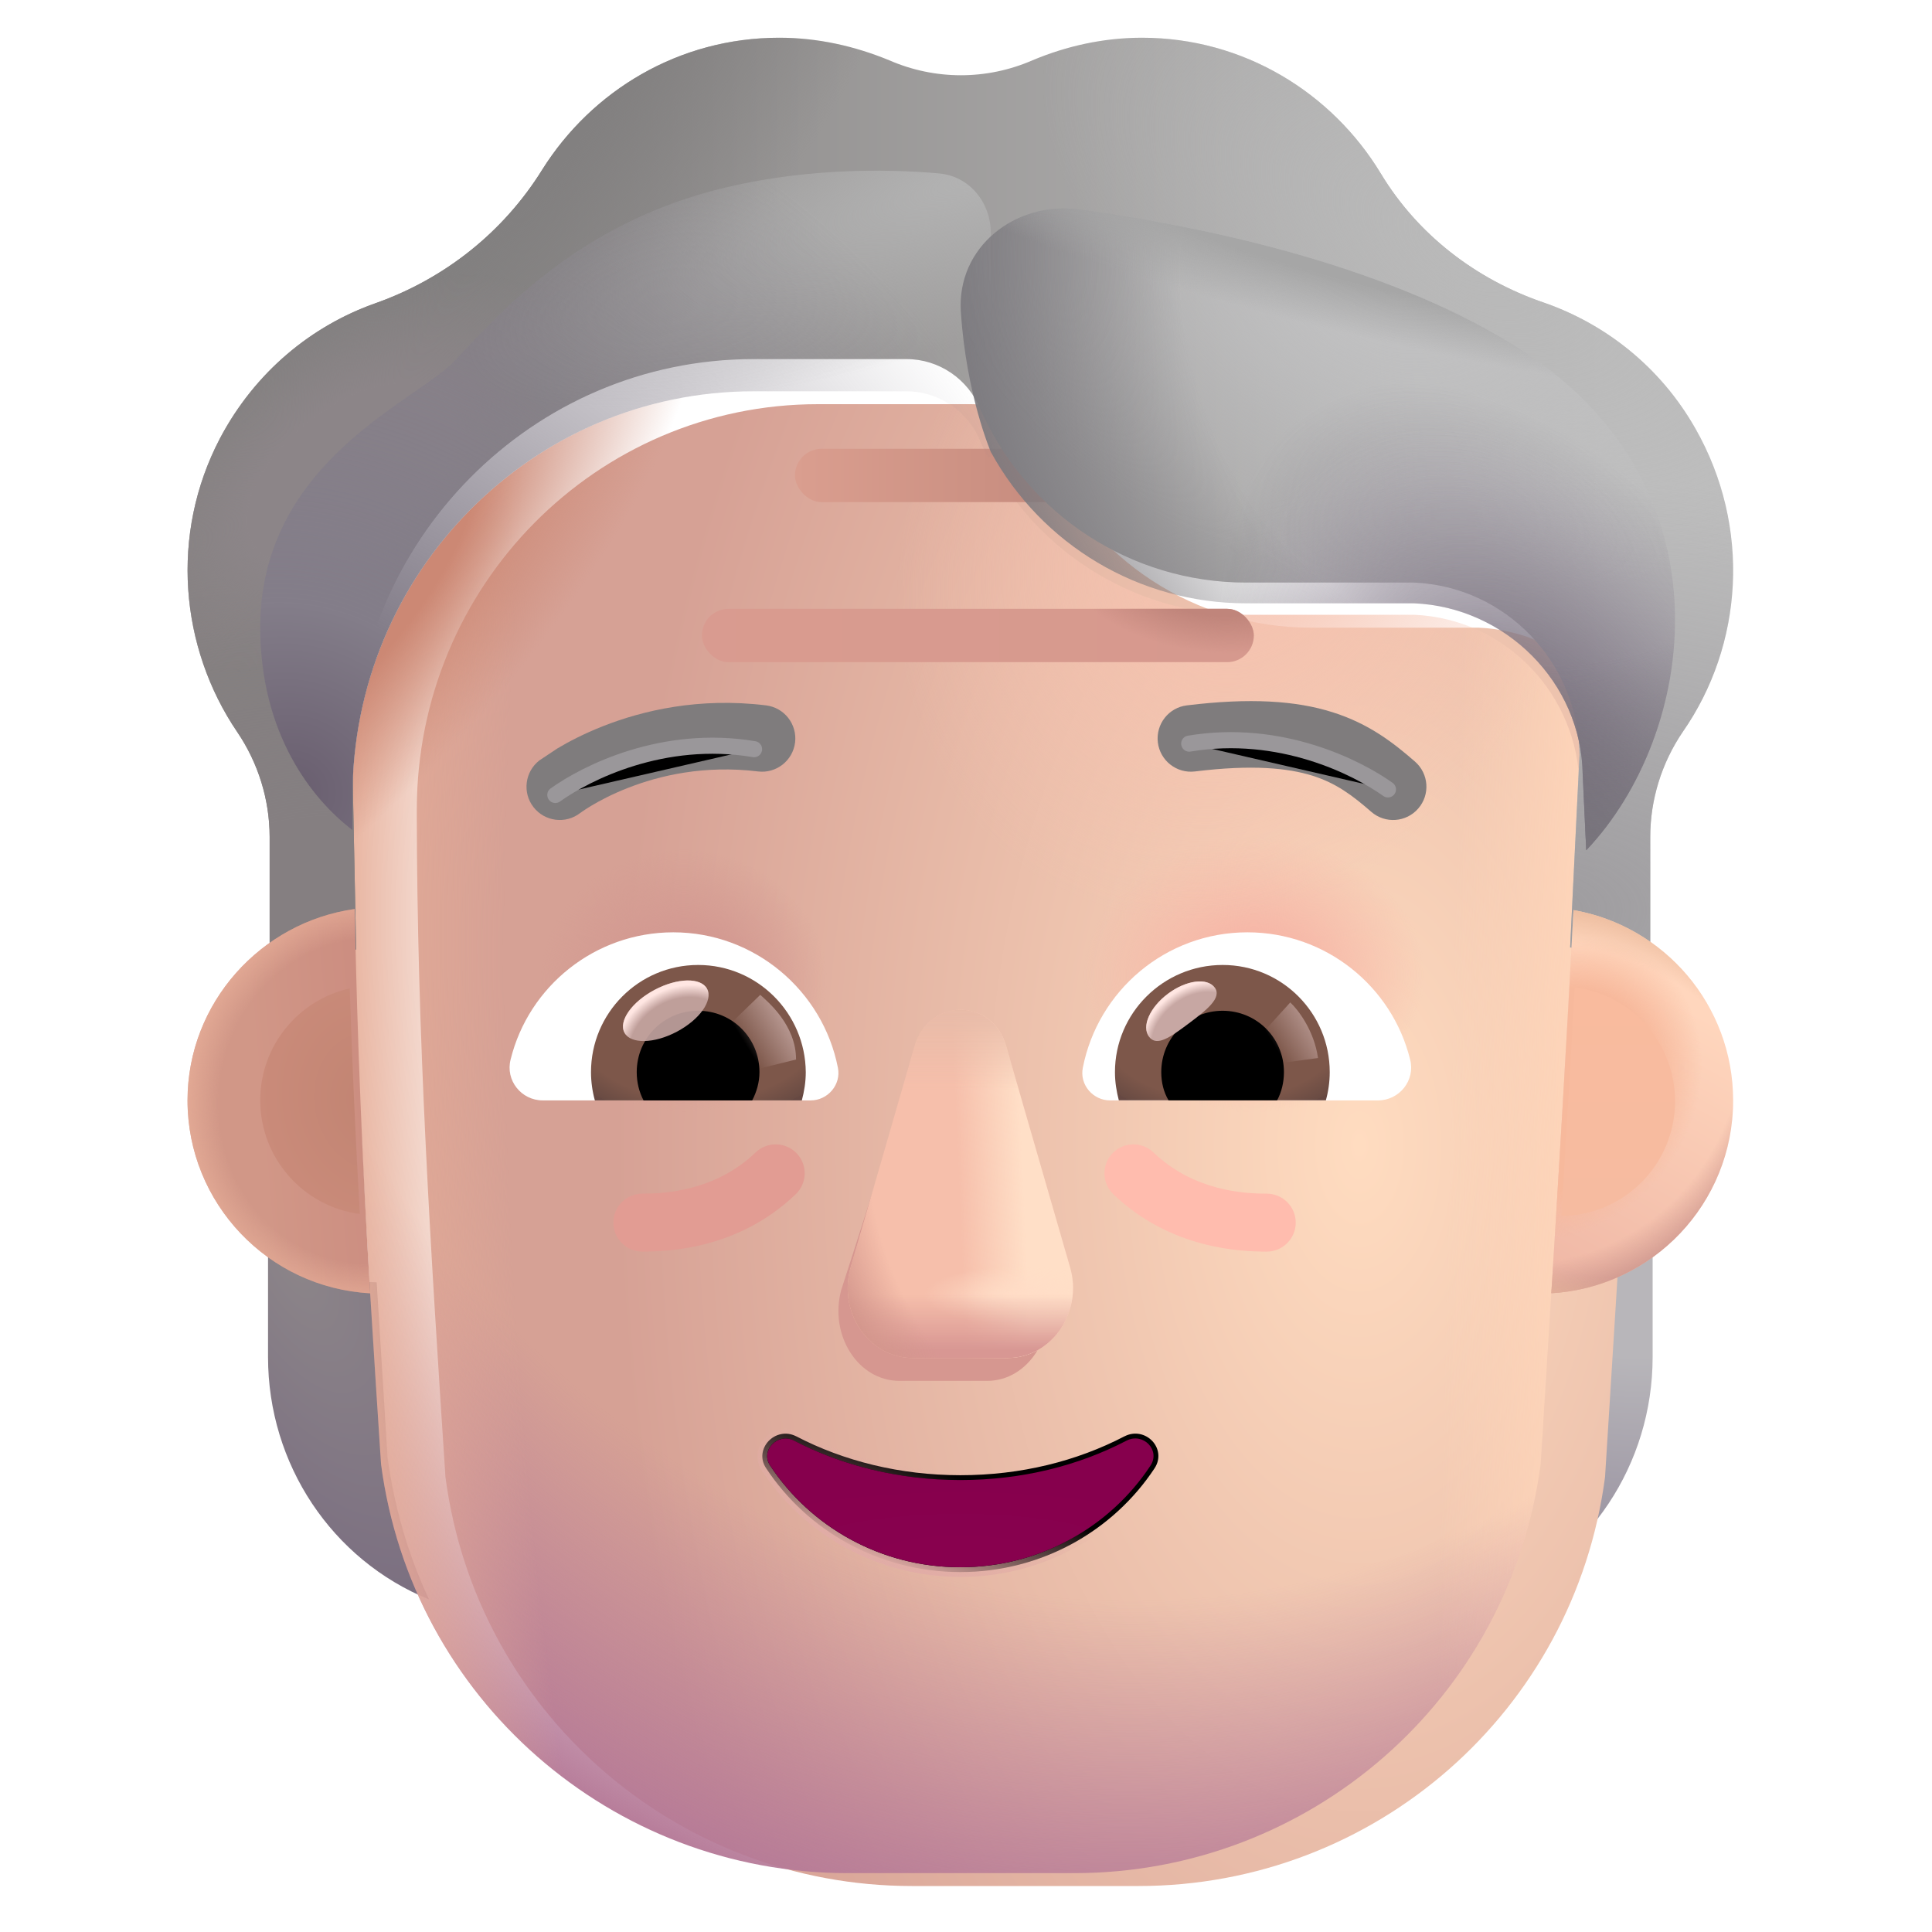 <svg viewBox="1 1 30 30" xmlns="http://www.w3.org/2000/svg">
<path d="M24.976 20.912C25.601 20.892 26.186 20.68 26.662 20.336V22.072C26.662 23.737 25.67 25.221 24.162 25.836C24.48 25.16 24.698 24.424 24.807 23.636L24.976 20.912Z" fill="url(#paint0_radial_3930_2350)"/>
<path d="M24.976 20.912C25.601 20.892 26.186 20.68 26.662 20.336V22.072C26.662 23.737 25.67 25.221 24.162 25.836C24.48 25.16 24.698 24.424 24.807 23.636L24.976 20.912Z" fill="url(#paint1_radial_3930_2350)"/>
<path d="M6.849 20.912C6.224 20.892 5.639 20.68 5.162 20.336V22.072C5.162 23.737 6.154 25.221 7.662 25.836C7.345 25.16 7.127 24.424 7.018 23.636L6.849 20.912Z" fill="url(#paint2_radial_3930_2350)"/>
<g filter="url(#filter0_ii_3930_2350)">
<path d="M6.917 23.736C7.396 27.376 10.494 30.086 14.161 30.086H17.679C21.346 30.086 24.444 27.376 24.923 23.736C25.143 20.224 25.364 16.727 25.527 13.216C25.508 11.786 24.38 10.606 22.956 10.546H20.346C18.566 10.546 16.954 9.496 16.223 7.856C16.035 7.386 15.58 7.076 15.075 7.076H12.702C9.261 7.076 6.472 9.896 6.472 13.376C6.472 16.846 6.689 20.259 6.917 23.736Z" fill="url(#paint3_radial_3930_2350)"/>
</g>
<path d="M6.917 23.736C7.396 27.376 10.494 30.086 14.161 30.086H17.679C21.346 30.086 24.444 27.376 24.923 23.736C25.143 20.224 25.364 16.727 25.527 13.216C25.508 11.786 24.38 10.606 22.956 10.546H20.346C18.566 10.546 16.954 9.496 16.223 7.856C16.035 7.386 15.58 7.076 15.075 7.076H12.702C9.261 7.076 6.472 9.896 6.472 13.376C6.472 16.846 6.689 20.259 6.917 23.736Z" fill="url(#paint4_linear_3930_2350)"/>
<path d="M6.917 23.736C7.396 27.376 10.494 30.086 14.161 30.086H17.679C21.346 30.086 24.444 27.376 24.923 23.736C25.143 20.224 25.364 16.727 25.527 13.216C25.508 11.786 24.38 10.606 22.956 10.546H20.346C18.566 10.546 16.954 9.496 16.223 7.856C16.035 7.386 15.58 7.076 15.075 7.076H12.702C9.261 7.076 6.472 9.896 6.472 13.376C6.472 16.846 6.689 20.259 6.917 23.736Z" fill="url(#paint5_radial_3930_2350)"/>
<path d="M6.917 23.736C7.396 27.376 10.494 30.086 14.161 30.086H17.679C21.346 30.086 24.444 27.376 24.923 23.736C25.143 20.224 25.364 16.727 25.527 13.216C25.508 11.786 24.38 10.606 22.956 10.546H20.346C18.566 10.546 16.954 9.496 16.223 7.856C16.035 7.386 15.58 7.076 15.075 7.076H12.702C9.261 7.076 6.472 9.896 6.472 13.376C6.472 16.846 6.689 20.259 6.917 23.736Z" fill="url(#paint6_radial_3930_2350)"/>
<path d="M6.917 23.736C7.396 27.376 10.494 30.086 14.161 30.086H17.679C21.346 30.086 24.444 27.376 24.923 23.736C25.143 20.224 25.364 16.727 25.527 13.216C25.508 11.786 24.38 10.606 22.956 10.546H20.346C18.566 10.546 16.954 9.496 16.223 7.856C16.035 7.386 15.58 7.076 15.075 7.076H12.702C9.261 7.076 6.472 9.896 6.472 13.376C6.472 16.846 6.689 20.259 6.917 23.736Z" fill="url(#paint7_radial_3930_2350)"/>
<path d="M6.917 23.736C7.396 27.376 10.494 30.086 14.161 30.086H17.679C21.346 30.086 24.444 27.376 24.923 23.736C25.143 20.224 25.364 16.727 25.527 13.216C25.508 11.786 24.38 10.606 22.956 10.546H20.346C18.566 10.546 16.954 9.496 16.223 7.856C16.035 7.386 15.58 7.076 15.075 7.076H12.702C9.261 7.076 6.472 9.896 6.472 13.376C6.472 16.846 6.689 20.259 6.917 23.736Z" fill="url(#paint8_radial_3930_2350)"/>
<path d="M6.917 23.736C7.396 27.376 10.494 30.086 14.161 30.086H17.679C21.346 30.086 24.444 27.376 24.923 23.736C25.143 20.224 25.364 16.727 25.527 13.216C25.508 11.786 24.38 10.606 22.956 10.546H20.346C18.566 10.546 16.954 9.496 16.223 7.856C16.035 7.386 15.58 7.076 15.075 7.076H12.702C9.261 7.076 6.472 9.896 6.472 13.376C6.472 16.846 6.689 20.259 6.917 23.736Z" fill="url(#paint9_radial_3930_2350)"/>
<path d="M6.917 23.736C7.396 27.376 10.494 30.086 14.161 30.086H17.679C21.346 30.086 24.444 27.376 24.923 23.736C25.143 20.224 25.364 16.727 25.527 13.216C25.508 11.786 24.38 10.606 22.956 10.546H20.346C18.566 10.546 16.954 9.496 16.223 7.856C16.035 7.386 15.58 7.076 15.075 7.076H12.702C9.261 7.076 6.472 9.896 6.472 13.376C6.472 16.846 6.689 20.259 6.917 23.736Z" fill="url(#paint10_radial_3930_2350)"/>
<rect x="11.899" y="10.454" width="8.57" height="0.828" rx="0.414" fill="url(#paint11_linear_3930_2350)"/>
<rect x="11.899" y="10.454" width="8.57" height="0.828" rx="0.414" fill="url(#paint12_radial_3930_2350)"/>
<rect x="13.344" y="7.969" width="5.68" height="0.828" rx="0.414" fill="url(#paint13_linear_3930_2350)"/>
<path fill-rule="evenodd" clip-rule="evenodd" d="M13.37 18.908C13.542 19.087 13.536 19.372 13.356 19.544C12.467 20.397 11.376 20.435 10.974 20.435C10.726 20.435 10.524 20.233 10.524 19.985C10.524 19.736 10.726 19.535 10.974 19.535C11.323 19.535 12.107 19.495 12.733 18.895C12.913 18.723 13.198 18.729 13.37 18.908Z" fill="#E29C93"/>
<path fill-rule="evenodd" clip-rule="evenodd" d="M18.275 18.908C18.103 19.087 18.109 19.372 18.288 19.544C19.177 20.397 20.268 20.435 20.67 20.435C20.918 20.435 21.12 20.233 21.12 19.985C21.12 19.736 20.918 19.535 20.67 19.535C20.321 19.535 19.537 19.495 18.911 18.895C18.732 18.723 18.447 18.729 18.275 18.908Z" fill="#FFBCAE"/>
<g filter="url(#filter1_f_3930_2350)">
<path d="M15.164 17.605L14.062 21.032C13.874 21.737 14.326 22.442 14.966 22.442H16.33C16.97 22.442 17.421 21.726 17.233 21.032L16.311 17.605C16.113 16.845 15.371 16.845 15.164 17.605Z" fill="#D69790"/>
</g>
<g filter="url(#filter2_f_3930_2350)">
<path d="M15.2 17.249L14.209 20.677C14.007 21.382 14.492 22.087 15.179 22.087H16.645C17.333 22.087 17.818 21.371 17.616 20.677L16.625 17.249C16.413 16.49 15.422 16.49 15.2 17.249Z" fill="#F6BFAB"/>
<path d="M15.2 17.249L14.209 20.677C14.007 21.382 14.492 22.087 15.179 22.087H16.645C17.333 22.087 17.818 21.371 17.616 20.677L16.625 17.249C16.413 16.49 15.422 16.49 15.2 17.249Z" fill="url(#paint14_linear_3930_2350)"/>
<path d="M15.2 17.249L14.209 20.677C14.007 21.382 14.492 22.087 15.179 22.087H16.645C17.333 22.087 17.818 21.371 17.616 20.677L16.625 17.249C16.413 16.49 15.422 16.49 15.2 17.249Z" fill="url(#paint15_radial_3930_2350)"/>
<path d="M15.2 17.249L14.209 20.677C14.007 21.382 14.492 22.087 15.179 22.087H16.645C17.333 22.087 17.818 21.371 17.616 20.677L16.625 17.249C16.413 16.49 15.422 16.49 15.2 17.249Z" fill="url(#paint16_linear_3930_2350)"/>
<path d="M15.2 17.249L14.209 20.677C14.007 21.382 14.492 22.087 15.179 22.087H16.645C17.333 22.087 17.818 21.371 17.616 20.677L16.625 17.249C16.413 16.49 15.422 16.49 15.2 17.249Z" fill="url(#paint17_radial_3930_2350)"/>
<path d="M15.2 17.249L14.209 20.677C14.007 21.382 14.492 22.087 15.179 22.087H16.645C17.333 22.087 17.818 21.371 17.616 20.677L16.625 17.249C16.413 16.49 15.422 16.49 15.2 17.249Z" fill="url(#paint18_linear_3930_2350)"/>
</g>
<g filter="url(#filter3_f_3930_2350)">
<path d="M13.364 23.303L13.364 23.303L13.363 23.303C13.202 23.221 13.035 23.271 12.934 23.377C12.834 23.483 12.795 23.651 12.898 23.801C13.536 24.768 14.647 25.411 15.912 25.411C17.178 25.411 18.289 24.767 18.927 23.801C19.029 23.647 18.992 23.479 18.89 23.373C18.789 23.268 18.622 23.221 18.462 23.303L18.461 23.303L18.461 23.303C17.724 23.687 16.856 23.907 15.912 23.907C14.978 23.907 14.1 23.687 13.364 23.303Z" stroke="url(#paint19_linear_3930_2350)" stroke-width="0.15"/>
</g>
<path d="M15.912 23.982C14.966 23.982 14.077 23.759 13.329 23.369C13.074 23.24 12.8 23.527 12.96 23.759C13.585 24.706 14.673 25.336 15.912 25.336C17.152 25.336 18.24 24.706 18.864 23.759C19.025 23.518 18.751 23.24 18.495 23.369C17.748 23.759 16.868 23.982 15.912 23.982Z" fill="url(#paint20_radial_3930_2350)"/>
<g filter="url(#filter4_i_3930_2350)">
<path d="M24.964 6.196C25.923 6.526 26.783 7.196 27.327 8.156C28.197 9.686 28.069 11.516 27.129 12.866C26.803 13.346 26.625 13.916 26.625 14.496V16.711C26.276 16.468 25.816 16.288 25.381 16.211L25.527 13.216C25.508 11.786 24.38 10.606 22.956 10.546H20.346C18.566 10.546 16.954 9.496 16.223 7.856C16.035 7.386 15.58 7.076 15.075 7.076H12.702C9.261 7.076 6.472 9.896 6.472 13.376L6.53 16.243C6.056 16.312 5.561 16.471 5.187 16.734V14.496C5.187 13.916 5.009 13.346 4.683 12.866C3.793 11.556 3.635 9.796 4.416 8.306C4.96 7.276 5.84 6.556 6.838 6.206C7.906 5.826 8.816 5.106 9.419 4.136C10.191 2.906 11.545 2.086 13.098 2.086C13.701 2.086 14.274 2.216 14.808 2.436C15.52 2.746 16.321 2.746 17.033 2.436C17.557 2.216 18.131 2.086 18.734 2.086C20.306 2.086 21.681 2.936 22.442 4.196C23.016 5.146 23.916 5.836 24.964 6.196Z" fill="url(#paint21_linear_3930_2350)"/>
<path d="M24.964 6.196C25.923 6.526 26.783 7.196 27.327 8.156C28.197 9.686 28.069 11.516 27.129 12.866C26.803 13.346 26.625 13.916 26.625 14.496V16.711C26.276 16.468 25.816 16.288 25.381 16.211L25.527 13.216C25.508 11.786 24.38 10.606 22.956 10.546H20.346C18.566 10.546 16.954 9.496 16.223 7.856C16.035 7.386 15.58 7.076 15.075 7.076H12.702C9.261 7.076 6.472 9.896 6.472 13.376L6.53 16.243C6.056 16.312 5.561 16.471 5.187 16.734V14.496C5.187 13.916 5.009 13.346 4.683 12.866C3.793 11.556 3.635 9.796 4.416 8.306C4.96 7.276 5.84 6.556 6.838 6.206C7.906 5.826 8.816 5.106 9.419 4.136C10.191 2.906 11.545 2.086 13.098 2.086C13.701 2.086 14.274 2.216 14.808 2.436C15.52 2.746 16.321 2.746 17.033 2.436C17.557 2.216 18.131 2.086 18.734 2.086C20.306 2.086 21.681 2.936 22.442 4.196C23.016 5.146 23.916 5.836 24.964 6.196Z" fill="url(#paint22_radial_3930_2350)"/>
<path d="M24.964 6.196C25.923 6.526 26.783 7.196 27.327 8.156C28.197 9.686 28.069 11.516 27.129 12.866C26.803 13.346 26.625 13.916 26.625 14.496V16.711C26.276 16.468 25.816 16.288 25.381 16.211L25.527 13.216C25.508 11.786 24.38 10.606 22.956 10.546H20.346C18.566 10.546 16.954 9.496 16.223 7.856C16.035 7.386 15.58 7.076 15.075 7.076H12.702C9.261 7.076 6.472 9.896 6.472 13.376L6.53 16.243C6.056 16.312 5.561 16.471 5.187 16.734V14.496C5.187 13.916 5.009 13.346 4.683 12.866C3.793 11.556 3.635 9.796 4.416 8.306C4.96 7.276 5.84 6.556 6.838 6.206C7.906 5.826 8.816 5.106 9.419 4.136C10.191 2.906 11.545 2.086 13.098 2.086C13.701 2.086 14.274 2.216 14.808 2.436C15.52 2.746 16.321 2.746 17.033 2.436C17.557 2.216 18.131 2.086 18.734 2.086C20.306 2.086 21.681 2.936 22.442 4.196C23.016 5.146 23.916 5.836 24.964 6.196Z" fill="url(#paint23_radial_3930_2350)"/>
<path d="M24.964 6.196C25.923 6.526 26.783 7.196 27.327 8.156C28.197 9.686 28.069 11.516 27.129 12.866C26.803 13.346 26.625 13.916 26.625 14.496V16.711C26.276 16.468 25.816 16.288 25.381 16.211L25.527 13.216C25.508 11.786 24.38 10.606 22.956 10.546H20.346C18.566 10.546 16.954 9.496 16.223 7.856C16.035 7.386 15.58 7.076 15.075 7.076H12.702C9.261 7.076 6.472 9.896 6.472 13.376L6.53 16.243C6.056 16.312 5.561 16.471 5.187 16.734V14.496C5.187 13.916 5.009 13.346 4.683 12.866C3.793 11.556 3.635 9.796 4.416 8.306C4.96 7.276 5.84 6.556 6.838 6.206C7.906 5.826 8.816 5.106 9.419 4.136C10.191 2.906 11.545 2.086 13.098 2.086C13.701 2.086 14.274 2.216 14.808 2.436C15.52 2.746 16.321 2.746 17.033 2.436C17.557 2.216 18.131 2.086 18.734 2.086C20.306 2.086 21.681 2.936 22.442 4.196C23.016 5.146 23.916 5.836 24.964 6.196Z" fill="url(#paint24_radial_3930_2350)"/>
<path d="M24.964 6.196C25.923 6.526 26.783 7.196 27.327 8.156C28.197 9.686 28.069 11.516 27.129 12.866C26.803 13.346 26.625 13.916 26.625 14.496V16.711C26.276 16.468 25.816 16.288 25.381 16.211L25.527 13.216C25.508 11.786 24.38 10.606 22.956 10.546H20.346C18.566 10.546 16.954 9.496 16.223 7.856C16.035 7.386 15.58 7.076 15.075 7.076H12.702C9.261 7.076 6.472 9.896 6.472 13.376L6.53 16.243C6.056 16.312 5.561 16.471 5.187 16.734V14.496C5.187 13.916 5.009 13.346 4.683 12.866C3.793 11.556 3.635 9.796 4.416 8.306C4.96 7.276 5.84 6.556 6.838 6.206C7.906 5.826 8.816 5.106 9.419 4.136C10.191 2.906 11.545 2.086 13.098 2.086C13.701 2.086 14.274 2.216 14.808 2.436C15.52 2.746 16.321 2.746 17.033 2.436C17.557 2.216 18.131 2.086 18.734 2.086C20.306 2.086 21.681 2.936 22.442 4.196C23.016 5.146 23.916 5.836 24.964 6.196Z" fill="url(#paint25_radial_3930_2350)"/>
<path d="M24.964 6.196C25.923 6.526 26.783 7.196 27.327 8.156C28.197 9.686 28.069 11.516 27.129 12.866C26.803 13.346 26.625 13.916 26.625 14.496V16.711C26.276 16.468 25.816 16.288 25.381 16.211L25.527 13.216C25.508 11.786 24.38 10.606 22.956 10.546H20.346C18.566 10.546 16.954 9.496 16.223 7.856C16.035 7.386 15.58 7.076 15.075 7.076H12.702C9.261 7.076 6.472 9.896 6.472 13.376L6.53 16.243C6.056 16.312 5.561 16.471 5.187 16.734V14.496C5.187 13.916 5.009 13.346 4.683 12.866C3.793 11.556 3.635 9.796 4.416 8.306C4.96 7.276 5.84 6.556 6.838 6.206C7.906 5.826 8.816 5.106 9.419 4.136C10.191 2.906 11.545 2.086 13.098 2.086C13.701 2.086 14.274 2.216 14.808 2.436C15.52 2.746 16.321 2.746 17.033 2.436C17.557 2.216 18.131 2.086 18.734 2.086C20.306 2.086 21.681 2.936 22.442 4.196C23.016 5.146 23.916 5.836 24.964 6.196Z" fill="url(#paint26_radial_3930_2350)"/>
</g>
<g filter="url(#filter5_i_3930_2350)">
<path d="M22.872 13.026C22.545 12.742 22.166 12.44 21.59 12.259C21.023 12.08 20.312 12.033 19.33 12.153C19.046 12.187 18.845 12.445 18.879 12.729C18.914 13.012 19.172 13.214 19.455 13.179C20.352 13.069 20.902 13.127 21.28 13.245C21.649 13.362 21.899 13.55 22.193 13.806C22.408 13.993 22.735 13.971 22.922 13.755C23.11 13.54 23.087 13.214 22.872 13.026Z" fill="#7F7C7D"/>
</g>
<g filter="url(#filter6_i_3930_2350)">
<path d="M9.553 12.823C9.721 12.722 9.963 12.594 10.268 12.474C10.879 12.234 11.751 12.025 12.795 12.153C13.079 12.188 13.28 12.445 13.246 12.729C13.211 13.012 12.953 13.214 12.67 13.179C11.834 13.077 11.136 13.243 10.647 13.436C10.402 13.532 10.211 13.634 10.084 13.71C10.021 13.748 9.974 13.779 9.944 13.8C9.929 13.81 9.919 13.817 9.913 13.822L9.908 13.825C9.683 13.999 9.359 13.958 9.184 13.733C9.009 13.508 9.05 13.183 9.275 13.008L9.553 12.823Z" fill="#7F7C7D"/>
</g>
<g filter="url(#filter7_f_3930_2350)">
<path d="M16.346 8.111C16.302 8.028 16.261 7.943 16.223 7.856C16.035 7.386 15.58 7.076 15.075 7.076H12.702C9.261 7.076 6.473 9.896 6.473 13.376V13.889C5.839 13.407 5.041 12.389 5.041 10.743C5.041 8.744 6.499 7.734 7.428 7.09C7.691 6.908 7.911 6.755 8.045 6.618C8.102 6.559 8.164 6.494 8.231 6.422C8.883 5.731 10.044 4.5 12.071 3.961C13.37 3.617 14.691 3.613 15.582 3.693C16.053 3.735 16.385 4.144 16.385 4.616V8.086L16.346 8.111Z" fill="url(#paint27_radial_3930_2350)"/>
<path d="M16.346 8.111C16.302 8.028 16.261 7.943 16.223 7.856C16.035 7.386 15.58 7.076 15.075 7.076H12.702C9.261 7.076 6.473 9.896 6.473 13.376V13.889C5.839 13.407 5.041 12.389 5.041 10.743C5.041 8.744 6.499 7.734 7.428 7.09C7.691 6.908 7.911 6.755 8.045 6.618C8.102 6.559 8.164 6.494 8.231 6.422C8.883 5.731 10.044 4.5 12.071 3.961C13.37 3.617 14.691 3.613 15.582 3.693C16.053 3.735 16.385 4.144 16.385 4.616V8.086L16.346 8.111Z" fill="url(#paint28_radial_3930_2350)"/>
</g>
<g filter="url(#filter8_f_3930_2350)">
<path d="M25.631 14.202L25.576 13.025C25.557 11.602 24.38 10.427 22.956 10.368H20.346C18.689 10.368 17.177 9.462 16.386 8.019C16.386 8.019 16.004 7.134 15.92 5.84C15.855 4.839 16.76 4.121 17.755 4.253C19.821 4.526 22.689 5.171 24.66 6.457C27.912 8.578 27.343 12.402 25.631 14.202Z" fill="url(#paint29_radial_3930_2350)"/>
<path d="M25.631 14.202L25.576 13.025C25.557 11.602 24.38 10.427 22.956 10.368H20.346C18.689 10.368 17.177 9.462 16.386 8.019C16.386 8.019 16.004 7.134 15.92 5.84C15.855 4.839 16.76 4.121 17.755 4.253C19.821 4.526 22.689 5.171 24.66 6.457C27.912 8.578 27.343 12.402 25.631 14.202Z" fill="url(#paint30_radial_3930_2350)"/>
<path d="M25.631 14.202L25.576 13.025C25.557 11.602 24.38 10.427 22.956 10.368H20.346C18.689 10.368 17.177 9.462 16.386 8.019C16.386 8.019 16.004 7.134 15.92 5.84C15.855 4.839 16.76 4.121 17.755 4.253C19.821 4.526 22.689 5.171 24.66 6.457C27.912 8.578 27.343 12.402 25.631 14.202Z" fill="url(#paint31_radial_3930_2350)"/>
<path d="M25.631 14.202L25.576 13.025C25.557 11.602 24.38 10.427 22.956 10.368H20.346C18.689 10.368 17.177 9.462 16.386 8.019C16.386 8.019 16.004 7.134 15.92 5.84C15.855 4.839 16.76 4.121 17.755 4.253C19.821 4.526 22.689 5.171 24.66 6.457C27.912 8.578 27.343 12.402 25.631 14.202Z" fill="url(#paint32_radial_3930_2350)"/>
<path d="M25.631 14.202L25.576 13.025C25.557 11.602 24.38 10.427 22.956 10.368H20.346C18.689 10.368 17.177 9.462 16.386 8.019C16.386 8.019 16.004 7.134 15.92 5.84C15.855 4.839 16.76 4.121 17.755 4.253C19.821 4.526 22.689 5.171 24.66 6.457C27.912 8.578 27.343 12.402 25.631 14.202Z" fill="url(#paint33_radial_3930_2350)"/>
</g>
<path d="M20.37 15.477C21.588 15.477 22.616 16.317 22.896 17.451C22.98 17.776 22.73 18.087 22.397 18.087H18.237C17.973 18.087 17.761 17.845 17.814 17.58C18.048 16.385 19.1 15.477 20.37 15.477Z" fill="white"/>
<path d="M19.985 15.984C20.907 15.984 21.648 16.733 21.648 17.648C21.648 17.799 21.626 17.95 21.588 18.086H18.373C18.336 17.943 18.313 17.799 18.313 17.648C18.313 16.733 19.062 15.984 19.985 15.984Z" fill="url(#paint34_radial_3930_2350)"/>
<path d="M19.032 17.648C19.032 17.118 19.455 16.695 19.985 16.695C20.514 16.695 20.937 17.118 20.937 17.648C20.937 17.807 20.9 17.958 20.831 18.086H19.145C19.069 17.958 19.032 17.807 19.032 17.648Z" fill="black"/>
<g filter="url(#filter9_f_3930_2350)">
<path d="M19.862 16.335C19.981 16.494 19.733 16.687 19.451 16.898C19.169 17.109 18.96 17.257 18.842 17.098C18.723 16.94 18.855 16.64 19.137 16.43C19.419 16.219 19.744 16.177 19.862 16.335Z" fill="#C7A7A3"/>
<path d="M19.862 16.335C19.981 16.494 19.733 16.687 19.451 16.898C19.169 17.109 18.96 17.257 18.842 17.098C18.723 16.94 18.855 16.64 19.137 16.43C19.419 16.219 19.744 16.177 19.862 16.335Z" fill="url(#paint35_radial_3930_2350)"/>
</g>
<g filter="url(#filter10_f_3930_2350)">
<path d="M21.466 17.429C21.405 16.998 21.153 16.674 21.035 16.566L20.551 17.098L20.769 17.523L21.466 17.429Z" fill="url(#paint36_linear_3930_2350)"/>
</g>
<path d="M11.455 15.477C10.237 15.477 9.208 16.317 8.929 17.451C8.845 17.776 9.095 18.087 9.428 18.087H13.588C13.852 18.087 14.064 17.844 14.011 17.58C13.777 16.385 12.718 15.477 11.455 15.477Z" fill="white"/>
<path d="M11.841 15.984C10.918 15.984 10.177 16.733 10.177 17.648C10.177 17.799 10.199 17.95 10.237 18.087H13.451C13.489 17.943 13.512 17.799 13.512 17.648C13.505 16.733 12.763 15.984 11.841 15.984Z" fill="url(#paint37_radial_3930_2350)"/>
<path d="M12.793 17.648C12.793 17.118 12.37 16.695 11.841 16.695C11.311 16.695 10.887 17.118 10.887 17.648C10.887 17.807 10.925 17.958 10.993 18.087H12.68C12.748 17.958 12.793 17.807 12.793 17.648Z" fill="black"/>
<g filter="url(#filter11_f_3930_2350)">
<path d="M13.361 17.452C13.361 16.915 12.923 16.556 12.805 16.448L12.268 16.968L12.598 17.641L13.361 17.452Z" fill="url(#paint38_linear_3930_2350)"/>
</g>
<g filter="url(#filter12_f_3930_2350)">
<ellipse cx="11.338" cy="16.695" rx="0.726" ry="0.368" transform="rotate(-27.914 11.338 16.695)" fill="#C7A7A3" fill-opacity="0.9"/>
<ellipse cx="11.338" cy="16.695" rx="0.726" ry="0.368" transform="rotate(-27.914 11.338 16.695)" fill="url(#paint39_radial_3930_2350)"/>
</g>
<path d="M25.089 21.081C25.212 19.097 25.33 17.116 25.433 15.132C26.842 15.378 27.912 16.607 27.912 18.087C27.912 19.684 26.664 20.99 25.089 21.081Z" fill="url(#paint40_linear_3930_2350)"/>
<path d="M25.089 21.081C25.212 19.097 25.33 17.116 25.433 15.132C26.842 15.378 27.912 16.607 27.912 18.087C27.912 19.684 26.664 20.99 25.089 21.081Z" fill="url(#paint41_radial_3930_2350)"/>
<path d="M25.089 21.081C25.212 19.097 25.33 17.116 25.433 15.132C26.842 15.378 27.912 16.607 27.912 18.087C27.912 19.684 26.664 20.99 25.089 21.081Z" fill="url(#paint42_radial_3930_2350)"/>
<path d="M25.089 21.081C25.212 19.097 25.33 17.116 25.433 15.132C26.842 15.378 27.912 16.607 27.912 18.087C27.912 19.684 26.664 20.99 25.089 21.081Z" fill="url(#paint43_radial_3930_2350)"/>
<path d="M6.508 15.115C5.051 15.32 3.912 16.573 3.912 18.087C3.912 19.688 5.168 20.997 6.748 21.082C6.628 19.09 6.546 17.108 6.508 15.115Z" fill="url(#paint44_linear_3930_2350)"/>
<path d="M6.508 15.115C5.051 15.32 3.912 16.573 3.912 18.087C3.912 19.688 5.168 20.997 6.748 21.082C6.628 19.09 6.546 17.108 6.508 15.115Z" fill="url(#paint45_radial_3930_2350)"/>
<g filter="url(#filter13_f_3930_2350)">
<path d="M6.431 16.347C5.636 16.526 5.041 17.236 5.041 18.085C5.041 18.989 5.714 19.736 6.587 19.851C6.522 18.682 6.468 17.516 6.431 16.347Z" fill="url(#paint46_radial_3930_2350)"/>
</g>
<g filter="url(#filter14_f_3930_2350)">
<path d="M25.245 19.881C25.317 18.698 25.387 17.515 25.452 16.332C26.33 16.442 27.01 17.191 27.01 18.099C27.01 19.078 26.222 19.872 25.245 19.881Z" fill="url(#paint47_linear_3930_2350)"/>
</g>
<g filter="url(#filter15_f_3930_2350)">
<path d="M9.623 13.344C10.102 13.001 11.297 12.396 12.709 12.633" stroke="#9A979A" stroke-width="0.25" stroke-linecap="round"/>
</g>
<g filter="url(#filter16_f_3930_2350)">
<path d="M22.552 13.258C22.072 12.915 20.878 12.31 19.466 12.547" stroke="#9A979A" stroke-width="0.25" stroke-linecap="round"/>
</g>
<defs>
<filter id="filter0_ii_3930_2350" x="6.472" y="7.076" width="20.055" height="23.21" filterUnits="userSpaceOnUse" color-interpolation-filters="sRGB">
<feFlood flood-opacity="0" result="BackgroundImageFix"/>
<feBlend mode="normal" in="SourceGraphic" in2="BackgroundImageFix" result="shape"/>
<feColorMatrix in="SourceAlpha" type="matrix" values="0 0 0 0 0 0 0 0 0 0 0 0 0 0 0 0 0 0 127 0" result="hardAlpha"/>
<feOffset dx="1"/>
<feGaussianBlur stdDeviation="0.7"/>
<feComposite in2="hardAlpha" operator="arithmetic" k2="-1" k3="1"/>
<feColorMatrix type="matrix" values="0 0 0 0 0.914 0 0 0 0 0.686 0 0 0 0 0.592 0 0 0 1 0"/>
<feBlend mode="normal" in2="shape" result="effect1_innerShadow_3930_2350"/>
<feColorMatrix in="SourceAlpha" type="matrix" values="0 0 0 0 0 0 0 0 0 0 0 0 0 0 0 0 0 0 127 0" result="hardAlpha"/>
<feOffset dy="0.2"/>
<feGaussianBlur stdDeviation="0.375"/>
<feComposite in2="hardAlpha" operator="arithmetic" k2="-1" k3="1"/>
<feColorMatrix type="matrix" values="0 0 0 0 0.78 0 0 0 0 0.569 0 0 0 0 0.486 0 0 0 1 0"/>
<feBlend mode="normal" in2="effect1_innerShadow_3930_2350" result="effect2_innerShadow_3930_2350"/>
</filter>
<filter id="filter1_f_3930_2350" x="13.019" y="16.035" width="5.257" height="7.407" filterUnits="userSpaceOnUse" color-interpolation-filters="sRGB">
<feFlood flood-opacity="0" result="BackgroundImageFix"/>
<feBlend mode="normal" in="SourceGraphic" in2="BackgroundImageFix" result="shape"/>
<feGaussianBlur stdDeviation="0.5" result="effect1_foregroundBlur_3930_2350"/>
</filter>
<filter id="filter2_f_3930_2350" x="13.962" y="16.48" width="3.9" height="5.807" filterUnits="userSpaceOnUse" color-interpolation-filters="sRGB">
<feFlood flood-opacity="0" result="BackgroundImageFix"/>
<feBlend mode="normal" in="SourceGraphic" in2="BackgroundImageFix" result="shape"/>
<feGaussianBlur stdDeviation="0.1" result="effect1_foregroundBlur_3930_2350"/>
</filter>
<filter id="filter3_f_3930_2350" x="12.662" y="23.086" width="6.5" height="2.5" filterUnits="userSpaceOnUse" color-interpolation-filters="sRGB">
<feFlood flood-opacity="0" result="BackgroundImageFix"/>
<feBlend mode="normal" in="SourceGraphic" in2="BackgroundImageFix" result="shape"/>
<feGaussianBlur stdDeviation="0.05" result="effect1_foregroundBlur_3930_2350"/>
</filter>
<filter id="filter4_i_3930_2350" x="3.912" y="1.586" width="24" height="15.148" filterUnits="userSpaceOnUse" color-interpolation-filters="sRGB">
<feFlood flood-opacity="0" result="BackgroundImageFix"/>
<feBlend mode="normal" in="SourceGraphic" in2="BackgroundImageFix" result="shape"/>
<feColorMatrix in="SourceAlpha" type="matrix" values="0 0 0 0 0 0 0 0 0 0 0 0 0 0 0 0 0 0 127 0" result="hardAlpha"/>
<feOffset dy="-0.5"/>
<feGaussianBlur stdDeviation="0.625"/>
<feComposite in2="hardAlpha" operator="arithmetic" k2="-1" k3="1"/>
<feColorMatrix type="matrix" values="0 0 0 0 0.38 0 0 0 0 0.341 0 0 0 0 0.412 0 0 0 1 0"/>
<feBlend mode="normal" in2="shape" result="effect1_innerShadow_3930_2350"/>
</filter>
<filter id="filter5_i_3930_2350" x="18.875" y="11.886" width="4.274" height="2.047" filterUnits="userSpaceOnUse" color-interpolation-filters="sRGB">
<feFlood flood-opacity="0" result="BackgroundImageFix"/>
<feBlend mode="normal" in="SourceGraphic" in2="BackgroundImageFix" result="shape"/>
<feColorMatrix in="SourceAlpha" type="matrix" values="0 0 0 0 0 0 0 0 0 0 0 0 0 0 0 0 0 0 127 0" result="hardAlpha"/>
<feOffset dx="0.1" dy="-0.2"/>
<feGaussianBlur stdDeviation="0.125"/>
<feComposite in2="hardAlpha" operator="arithmetic" k2="-1" k3="1"/>
<feColorMatrix type="matrix" values="0 0 0 0 0.431 0 0 0 0 0.384 0 0 0 0 0.443 0 0 0 1 0"/>
<feBlend mode="normal" in2="shape" result="effect1_innerShadow_3930_2350"/>
</filter>
<filter id="filter6_i_3930_2350" x="9.075" y="11.914" width="4.274" height="2.019" filterUnits="userSpaceOnUse" color-interpolation-filters="sRGB">
<feFlood flood-opacity="0" result="BackgroundImageFix"/>
<feBlend mode="normal" in="SourceGraphic" in2="BackgroundImageFix" result="shape"/>
<feColorMatrix in="SourceAlpha" type="matrix" values="0 0 0 0 0 0 0 0 0 0 0 0 0 0 0 0 0 0 127 0" result="hardAlpha"/>
<feOffset dx="0.1" dy="-0.2"/>
<feGaussianBlur stdDeviation="0.125"/>
<feComposite in2="hardAlpha" operator="arithmetic" k2="-1" k3="1"/>
<feColorMatrix type="matrix" values="0 0 0 0 0.431 0 0 0 0 0.384 0 0 0 0 0.443 0 0 0 1 0"/>
<feBlend mode="normal" in2="shape" result="effect1_innerShadow_3930_2350"/>
</filter>
<filter id="filter7_f_3930_2350" x="4.541" y="3.15" width="12.344" height="11.239" filterUnits="userSpaceOnUse" color-interpolation-filters="sRGB">
<feFlood flood-opacity="0" result="BackgroundImageFix"/>
<feBlend mode="normal" in="SourceGraphic" in2="BackgroundImageFix" result="shape"/>
<feGaussianBlur stdDeviation="0.25" result="effect1_foregroundBlur_3930_2350"/>
</filter>
<filter id="filter8_f_3930_2350" x="15.417" y="3.737" width="12.094" height="10.965" filterUnits="userSpaceOnUse" color-interpolation-filters="sRGB">
<feFlood flood-opacity="0" result="BackgroundImageFix"/>
<feBlend mode="normal" in="SourceGraphic" in2="BackgroundImageFix" result="shape"/>
<feGaussianBlur stdDeviation="0.25" result="effect1_foregroundBlur_3930_2350"/>
</filter>
<filter id="filter9_f_3930_2350" x="18.698" y="16.14" width="1.294" height="1.125" filterUnits="userSpaceOnUse" color-interpolation-filters="sRGB">
<feFlood flood-opacity="0" result="BackgroundImageFix"/>
<feBlend mode="normal" in="SourceGraphic" in2="BackgroundImageFix" result="shape"/>
<feGaussianBlur stdDeviation="0.05" result="effect1_foregroundBlur_3930_2350"/>
</filter>
<filter id="filter10_f_3930_2350" x="20.351" y="16.366" width="1.316" height="1.357" filterUnits="userSpaceOnUse" color-interpolation-filters="sRGB">
<feFlood flood-opacity="0" result="BackgroundImageFix"/>
<feBlend mode="normal" in="SourceGraphic" in2="BackgroundImageFix" result="shape"/>
<feGaussianBlur stdDeviation="0.1" result="effect1_foregroundBlur_3930_2350"/>
</filter>
<filter id="filter11_f_3930_2350" x="12.068" y="16.248" width="1.493" height="1.594" filterUnits="userSpaceOnUse" color-interpolation-filters="sRGB">
<feFlood flood-opacity="0" result="BackgroundImageFix"/>
<feBlend mode="normal" in="SourceGraphic" in2="BackgroundImageFix" result="shape"/>
<feGaussianBlur stdDeviation="0.1" result="effect1_foregroundBlur_3930_2350"/>
</filter>
<filter id="filter12_f_3930_2350" x="10.574" y="16.124" width="1.529" height="1.141" filterUnits="userSpaceOnUse" color-interpolation-filters="sRGB">
<feFlood flood-opacity="0" result="BackgroundImageFix"/>
<feBlend mode="normal" in="SourceGraphic" in2="BackgroundImageFix" result="shape"/>
<feGaussianBlur stdDeviation="0.05" result="effect1_foregroundBlur_3930_2350"/>
</filter>
<filter id="filter13_f_3930_2350" x="4.791" y="16.097" width="2.045" height="4.004" filterUnits="userSpaceOnUse" color-interpolation-filters="sRGB">
<feFlood flood-opacity="0" result="BackgroundImageFix"/>
<feBlend mode="normal" in="SourceGraphic" in2="BackgroundImageFix" result="shape"/>
<feGaussianBlur stdDeviation="0.125" result="effect1_foregroundBlur_3930_2350"/>
</filter>
<filter id="filter14_f_3930_2350" x="24.745" y="15.832" width="2.765" height="4.549" filterUnits="userSpaceOnUse" color-interpolation-filters="sRGB">
<feFlood flood-opacity="0" result="BackgroundImageFix"/>
<feBlend mode="normal" in="SourceGraphic" in2="BackgroundImageFix" result="shape"/>
<feGaussianBlur stdDeviation="0.25" result="effect1_foregroundBlur_3930_2350"/>
</filter>
<filter id="filter15_f_3930_2350" x="9.098" y="12.055" width="4.136" height="1.815" filterUnits="userSpaceOnUse" color-interpolation-filters="sRGB">
<feFlood flood-opacity="0" result="BackgroundImageFix"/>
<feBlend mode="normal" in="SourceGraphic" in2="BackgroundImageFix" result="shape"/>
<feGaussianBlur stdDeviation="0.2" result="effect1_foregroundBlur_3930_2350"/>
</filter>
<filter id="filter16_f_3930_2350" x="18.941" y="11.969" width="4.136" height="1.815" filterUnits="userSpaceOnUse" color-interpolation-filters="sRGB">
<feFlood flood-opacity="0" result="BackgroundImageFix"/>
<feBlend mode="normal" in="SourceGraphic" in2="BackgroundImageFix" result="shape"/>
<feGaussianBlur stdDeviation="0.2" result="effect1_foregroundBlur_3930_2350"/>
</filter>
<radialGradient id="paint0_radial_3930_2350" cx="0" cy="0" r="1" gradientUnits="userSpaceOnUse" gradientTransform="translate(26.256 20.336) rotate(103.679) scale(6.079 7.221)">
<stop offset="0.28" stop-color="#B8B6BA"/>
<stop offset="1" stop-color="#8B8295"/>
</radialGradient>
<radialGradient id="paint1_radial_3930_2350" cx="0" cy="0" r="1" gradientUnits="userSpaceOnUse" gradientTransform="translate(24.594 20.892) rotate(52.051) scale(1.622 1.414)">
<stop stop-color="#8B878F"/>
<stop offset="1" stop-color="#8B878F" stop-opacity="0"/>
</radialGradient>
<radialGradient id="paint2_radial_3930_2350" cx="0" cy="0" r="1" gradientUnits="userSpaceOnUse" gradientTransform="translate(5.569 20.555) rotate(64.592) scale(5.535 2.516)">
<stop stop-color="#8C8589"/>
<stop offset="1" stop-color="#7C7081"/>
</radialGradient>
<radialGradient id="paint3_radial_3930_2350" cx="0" cy="0" r="1" gradientUnits="userSpaceOnUse" gradientTransform="translate(21.147 18.581) rotate(-180) scale(11.647 20.604)">
<stop stop-color="#FFDCC0"/>
<stop offset="1" stop-color="#D6A195"/>
</radialGradient>
<linearGradient id="paint4_linear_3930_2350" x1="25.527" y1="21.724" x2="23.438" y2="21.674" gradientUnits="userSpaceOnUse">
<stop stop-color="#FFD6BA"/>
<stop offset="1" stop-color="#FFD6BA" stop-opacity="0"/>
</linearGradient>
<radialGradient id="paint5_radial_3930_2350" cx="0" cy="0" r="1" gradientUnits="userSpaceOnUse" gradientTransform="translate(18.861 7.556) rotate(94.47) scale(23.877 19.773)">
<stop offset="0.767" stop-color="#B57997" stop-opacity="0"/>
<stop offset="1" stop-color="#B57997"/>
</radialGradient>
<radialGradient id="paint6_radial_3930_2350" cx="0" cy="0" r="1" gradientUnits="userSpaceOnUse" gradientTransform="translate(20.475 16.134) rotate(-90) scale(2.141 2.649)">
<stop offset="0.325" stop-color="#F6B8A8"/>
<stop offset="1" stop-color="#F6B8A8" stop-opacity="0"/>
</radialGradient>
<radialGradient id="paint7_radial_3930_2350" cx="0" cy="0" r="1" gradientUnits="userSpaceOnUse" gradientTransform="translate(11.624 16.22) rotate(-89.794) scale(2.04 2.22)">
<stop offset="0.378" stop-color="#D39991"/>
<stop offset="1" stop-color="#D39991" stop-opacity="0"/>
</radialGradient>
<radialGradient id="paint8_radial_3930_2350" cx="0" cy="0" r="1" gradientUnits="userSpaceOnUse" gradientTransform="translate(22.312 20.424) rotate(176.388) scale(15.871 40.544)">
<stop offset="0.836" stop-color="#E6AD97" stop-opacity="0"/>
<stop offset="1" stop-color="#E6AD97"/>
</radialGradient>
<radialGradient id="paint9_radial_3930_2350" cx="0" cy="0" r="1" gradientUnits="userSpaceOnUse" gradientTransform="translate(5.719 10.517) rotate(-46.611) scale(8.409 3.078)">
<stop offset="0.428" stop-color="#CC8874"/>
<stop offset="1" stop-color="#CC8874" stop-opacity="0"/>
</radialGradient>
<radialGradient id="paint10_radial_3930_2350" cx="0" cy="0" r="1" gradientUnits="userSpaceOnUse" gradientTransform="translate(20.438 9.299) rotate(121.159) scale(6.281 5.186)">
<stop offset="0.078" stop-color="#F6C3B0"/>
<stop offset="1" stop-color="#F6C3B0" stop-opacity="0"/>
</radialGradient>
<linearGradient id="paint11_linear_3930_2350" x1="10.4" y1="11.282" x2="22.625" y2="11.282" gradientUnits="userSpaceOnUse">
<stop stop-color="#DA9C90"/>
<stop offset="1" stop-color="#D5988D"/>
</linearGradient>
<radialGradient id="paint12_radial_3930_2350" cx="0" cy="0" r="1" gradientUnits="userSpaceOnUse" gradientTransform="translate(19.844 9.907) rotate(95.856) scale(1.225 2.295)">
<stop offset="0.526" stop-color="#C0857B"/>
<stop offset="1" stop-color="#C0857B" stop-opacity="0"/>
</radialGradient>
<linearGradient id="paint13_linear_3930_2350" x1="13.344" y1="8.797" x2="19.024" y2="8.797" gradientUnits="userSpaceOnUse">
<stop stop-color="#DA9E8F"/>
<stop offset="1" stop-color="#BE8477"/>
</linearGradient>
<linearGradient id="paint14_linear_3930_2350" x1="17.475" y1="19.84" x2="15.912" y2="19.905" gradientUnits="userSpaceOnUse">
<stop offset="0.36" stop-color="#FFDFC7"/>
<stop offset="1" stop-color="#FFDFC7" stop-opacity="0"/>
</linearGradient>
<radialGradient id="paint15_radial_3930_2350" cx="0" cy="0" r="1" gradientUnits="userSpaceOnUse" gradientTransform="translate(16.782 21.118) rotate(90) scale(0.455 1.43)">
<stop stop-color="#FFDDC7"/>
<stop offset="1" stop-color="#FFDDC7" stop-opacity="0"/>
</radialGradient>
<linearGradient id="paint16_linear_3930_2350" x1="15.912" y1="21.963" x2="15.912" y2="21.097" gradientUnits="userSpaceOnUse">
<stop stop-color="#D89793"/>
<stop offset="1" stop-color="#D89793" stop-opacity="0"/>
</linearGradient>
<radialGradient id="paint17_radial_3930_2350" cx="0" cy="0" r="1" gradientUnits="userSpaceOnUse" gradientTransform="translate(16.998 20.056) rotate(155.369) scale(3.12 5.014)">
<stop offset="0.714" stop-color="#D3968C" stop-opacity="0"/>
<stop offset="1" stop-color="#D3968C"/>
</radialGradient>
<linearGradient id="paint18_linear_3930_2350" x1="15.912" y1="16.68" x2="15.912" y2="17.939" gradientUnits="userSpaceOnUse">
<stop stop-color="#E8BBA8"/>
<stop offset="1" stop-color="#E8BBA8" stop-opacity="0"/>
</linearGradient>
<linearGradient id="paint19_linear_3930_2350" x1="13.672" y1="24.892" x2="14.266" y2="23.336" gradientUnits="userSpaceOnUse">
<stop stop-color="#E1ACA6"/>
<stop offset="1" stop-color="#E1ACA6" stop-opacity="0"/>
</linearGradient>
<radialGradient id="paint20_radial_3930_2350" cx="0" cy="0" r="1" gradientUnits="userSpaceOnUse" gradientTransform="translate(15.912 25.18) rotate(-90) scale(1.344 5.406)">
<stop stop-color="#88014E"/>
<stop offset="1" stop-color="#86004D"/>
</radialGradient>
<linearGradient id="paint21_linear_3930_2350" x1="25.912" y1="8.024" x2="7.037" y2="8.024" gradientUnits="userSpaceOnUse">
<stop stop-color="#BEBEBE"/>
<stop offset="1" stop-color="#848180"/>
</linearGradient>
<radialGradient id="paint22_radial_3930_2350" cx="0" cy="0" r="1" gradientUnits="userSpaceOnUse" gradientTransform="translate(6.162 15.632) rotate(-90) scale(6.773 12)">
<stop offset="0.216" stop-color="#857F81"/>
<stop offset="1" stop-color="#857F81" stop-opacity="0"/>
</radialGradient>
<radialGradient id="paint23_radial_3930_2350" cx="0" cy="0" r="1" gradientUnits="userSpaceOnUse" gradientTransform="translate(24.975 15.632) rotate(-90) scale(6.773 12)">
<stop stop-color="#9E9C9F"/>
<stop offset="1" stop-color="#9E9C9F" stop-opacity="0"/>
</radialGradient>
<radialGradient id="paint24_radial_3930_2350" cx="0" cy="0" r="1" gradientUnits="userSpaceOnUse" gradientTransform="translate(23.716 5.377) rotate(-148.807) scale(7.259 3.866)">
<stop stop-color="#B9B9B9"/>
<stop offset="1" stop-color="#B9B9B9" stop-opacity="0"/>
</radialGradient>
<radialGradient id="paint25_radial_3930_2350" cx="0" cy="0" r="1" gradientUnits="userSpaceOnUse" gradientTransform="translate(8.725 3.418) rotate(38.928) scale(4.178 10.156)">
<stop offset="0.287" stop-color="#828080"/>
<stop offset="1" stop-color="#828080" stop-opacity="0"/>
</radialGradient>
<radialGradient id="paint26_radial_3930_2350" cx="0" cy="0" r="1" gradientUnits="userSpaceOnUse" gradientTransform="translate(6.407 8.864) rotate(-128.047) scale(2.242 4.115)">
<stop offset="0.45" stop-color="#8C8588"/>
<stop offset="1" stop-color="#8C8588" stop-opacity="0"/>
</radialGradient>
<radialGradient id="paint27_radial_3930_2350" cx="0" cy="0" r="1" gradientUnits="userSpaceOnUse" gradientTransform="translate(16.385 3.65) rotate(160.18) scale(8.644 2.406)">
<stop stop-color="#B3B3B3"/>
<stop offset="1" stop-color="#B3B3B3" stop-opacity="0"/>
</radialGradient>
<radialGradient id="paint28_radial_3930_2350" cx="0" cy="0" r="1" gradientUnits="userSpaceOnUse" gradientTransform="translate(5.605 13.222) rotate(-58.775) scale(11.925 13.212)">
<stop stop-color="#695E6F"/>
<stop offset="0.233" stop-color="#837D89"/>
<stop offset="1" stop-color="#837D89" stop-opacity="0"/>
</radialGradient>
<radialGradient id="paint29_radial_3930_2350" cx="0" cy="0" r="1" gradientUnits="userSpaceOnUse" gradientTransform="translate(22.662 5.617) rotate(12.25) scale(7.282 4.511)">
<stop stop-color="#C2C2C3"/>
<stop offset="1" stop-color="#C2C2C3" stop-opacity="0"/>
</radialGradient>
<radialGradient id="paint30_radial_3930_2350" cx="0" cy="0" r="1" gradientUnits="userSpaceOnUse" gradientTransform="translate(24.319 13.643) rotate(-110.235) scale(6.162 4.413)">
<stop stop-color="#69616E"/>
<stop offset="1" stop-color="#DBD4E1" stop-opacity="0"/>
<stop offset="1" stop-color="#69616E" stop-opacity="0"/>
</radialGradient>
<radialGradient id="paint31_radial_3930_2350" cx="0" cy="0" r="1" gradientUnits="userSpaceOnUse" gradientTransform="translate(25.475 14.202) rotate(-120.119) scale(7.983 4.452)">
<stop stop-color="#716877"/>
<stop offset="1" stop-color="#716877" stop-opacity="0"/>
</radialGradient>
<radialGradient id="paint32_radial_3930_2350" cx="0" cy="0" r="1" gradientUnits="userSpaceOnUse" gradientTransform="translate(24.85 5.399) rotate(166.509) scale(9.2 9.946)">
<stop offset="0.596" stop-color="#7B797E" stop-opacity="0"/>
<stop offset="1" stop-color="#7B797E"/>
</radialGradient>
<radialGradient id="paint33_radial_3930_2350" cx="0" cy="0" r="1" gradientUnits="userSpaceOnUse" gradientTransform="translate(22.435 4.756) rotate(103.173) scale(1.508 8.936)">
<stop offset="0.461" stop-color="#A6A6A6"/>
<stop offset="1" stop-color="#A6A6A6" stop-opacity="0"/>
</radialGradient>
<radialGradient id="paint34_radial_3930_2350" cx="0" cy="0" r="1" gradientUnits="userSpaceOnUse" gradientTransform="translate(19.981 16.873) rotate(90) scale(1.513 2.406)">
<stop offset="0.802" stop-color="#7D574A"/>
<stop offset="1" stop-color="#694B43"/>
<stop offset="1" stop-color="#804D49"/>
<stop offset="1" stop-color="#664842"/>
</radialGradient>
<radialGradient id="paint35_radial_3930_2350" cx="0" cy="0" r="1" gradientUnits="userSpaceOnUse" gradientTransform="translate(19.555 17.03) rotate(-127.812) scale(0.705 0.971)">
<stop offset="0.766" stop-color="#FFE6E2" stop-opacity="0"/>
<stop offset="0.966" stop-color="#FFE6E2"/>
</radialGradient>
<linearGradient id="paint36_linear_3930_2350" x1="21.431" y1="16.974" x2="20.846" y2="17.334" gradientUnits="userSpaceOnUse">
<stop stop-color="#B4948D"/>
<stop offset="1" stop-color="#B4948D" stop-opacity="0"/>
</linearGradient>
<radialGradient id="paint37_radial_3930_2350" cx="0" cy="0" r="1" gradientUnits="userSpaceOnUse" gradientTransform="translate(11.844 16.873) rotate(90) scale(1.513 2.406)">
<stop offset="0.802" stop-color="#7D574A"/>
<stop offset="1" stop-color="#694B43"/>
<stop offset="1" stop-color="#804D49"/>
<stop offset="1" stop-color="#664842"/>
</radialGradient>
<linearGradient id="paint38_linear_3930_2350" x1="13.231" y1="16.974" x2="12.646" y2="17.334" gradientUnits="userSpaceOnUse">
<stop stop-color="#B4948D"/>
<stop offset="1" stop-color="#B4948D" stop-opacity="0"/>
</linearGradient>
<radialGradient id="paint39_radial_3930_2350" cx="0" cy="0" r="1" gradientUnits="userSpaceOnUse" gradientTransform="translate(11.31 17.282) rotate(-90.897) scale(0.921 1.107)">
<stop offset="0.766" stop-color="#FFE6E2" stop-opacity="0"/>
<stop offset="0.966" stop-color="#FFE6E2"/>
</radialGradient>
<linearGradient id="paint40_linear_3930_2350" x1="27.912" y1="17.024" x2="25.662" y2="21.081" gradientUnits="userSpaceOnUse">
<stop stop-color="#FFD6BD"/>
<stop offset="1" stop-color="#F0B8A6"/>
</linearGradient>
<radialGradient id="paint41_radial_3930_2350" cx="0" cy="0" r="1" gradientUnits="userSpaceOnUse" gradientTransform="translate(24.522 16.899) rotate(74.347) scale(4.343 4.144)">
<stop offset="0.856" stop-color="#CE978E" stop-opacity="0"/>
<stop offset="1" stop-color="#CE978E"/>
</radialGradient>
<radialGradient id="paint42_radial_3930_2350" cx="0" cy="0" r="1" gradientUnits="userSpaceOnUse" gradientTransform="translate(25.194 17.915) rotate(-53.92) scale(2.494 2.09)">
<stop offset="0.664" stop-color="#F7B99C"/>
<stop offset="1" stop-color="#F7B99C" stop-opacity="0"/>
</radialGradient>
<radialGradient id="paint43_radial_3930_2350" cx="0" cy="0" r="1" gradientUnits="userSpaceOnUse" gradientTransform="translate(25.406 18.236) rotate(-69.263) scale(3.091 4.13)">
<stop offset="0.803" stop-color="#EBBB9D" stop-opacity="0"/>
<stop offset="1" stop-color="#EBBB9D"/>
</radialGradient>
<linearGradient id="paint44_linear_3930_2350" x1="5.006" y1="18.337" x2="7.725" y2="18.099" gradientUnits="userSpaceOnUse">
<stop stop-color="#D19787"/>
<stop offset="1" stop-color="#C9887D"/>
</linearGradient>
<radialGradient id="paint45_radial_3930_2350" cx="0" cy="0" r="1" gradientUnits="userSpaceOnUse" gradientTransform="translate(6.748 18.099) rotate(-173.034) scale(3.03 3.253)">
<stop offset="0.775" stop-color="#E8AF99" stop-opacity="0"/>
<stop offset="1" stop-color="#E8AF99"/>
</radialGradient>
<radialGradient id="paint46_radial_3930_2350" cx="0" cy="0" r="1" gradientUnits="userSpaceOnUse" gradientTransform="translate(6.75 18.099) rotate(170.26) scale(1.734 2.127)">
<stop stop-color="#C18472"/>
<stop offset="1" stop-color="#CA8B7A"/>
</radialGradient>
<linearGradient id="paint47_linear_3930_2350" x1="26.128" y1="16.332" x2="26.128" y2="19.881" gradientUnits="userSpaceOnUse">
<stop stop-color="#F9BB9E"/>
<stop offset="1" stop-color="#F6BBA0"/>
</linearGradient>
</defs>
</svg>
